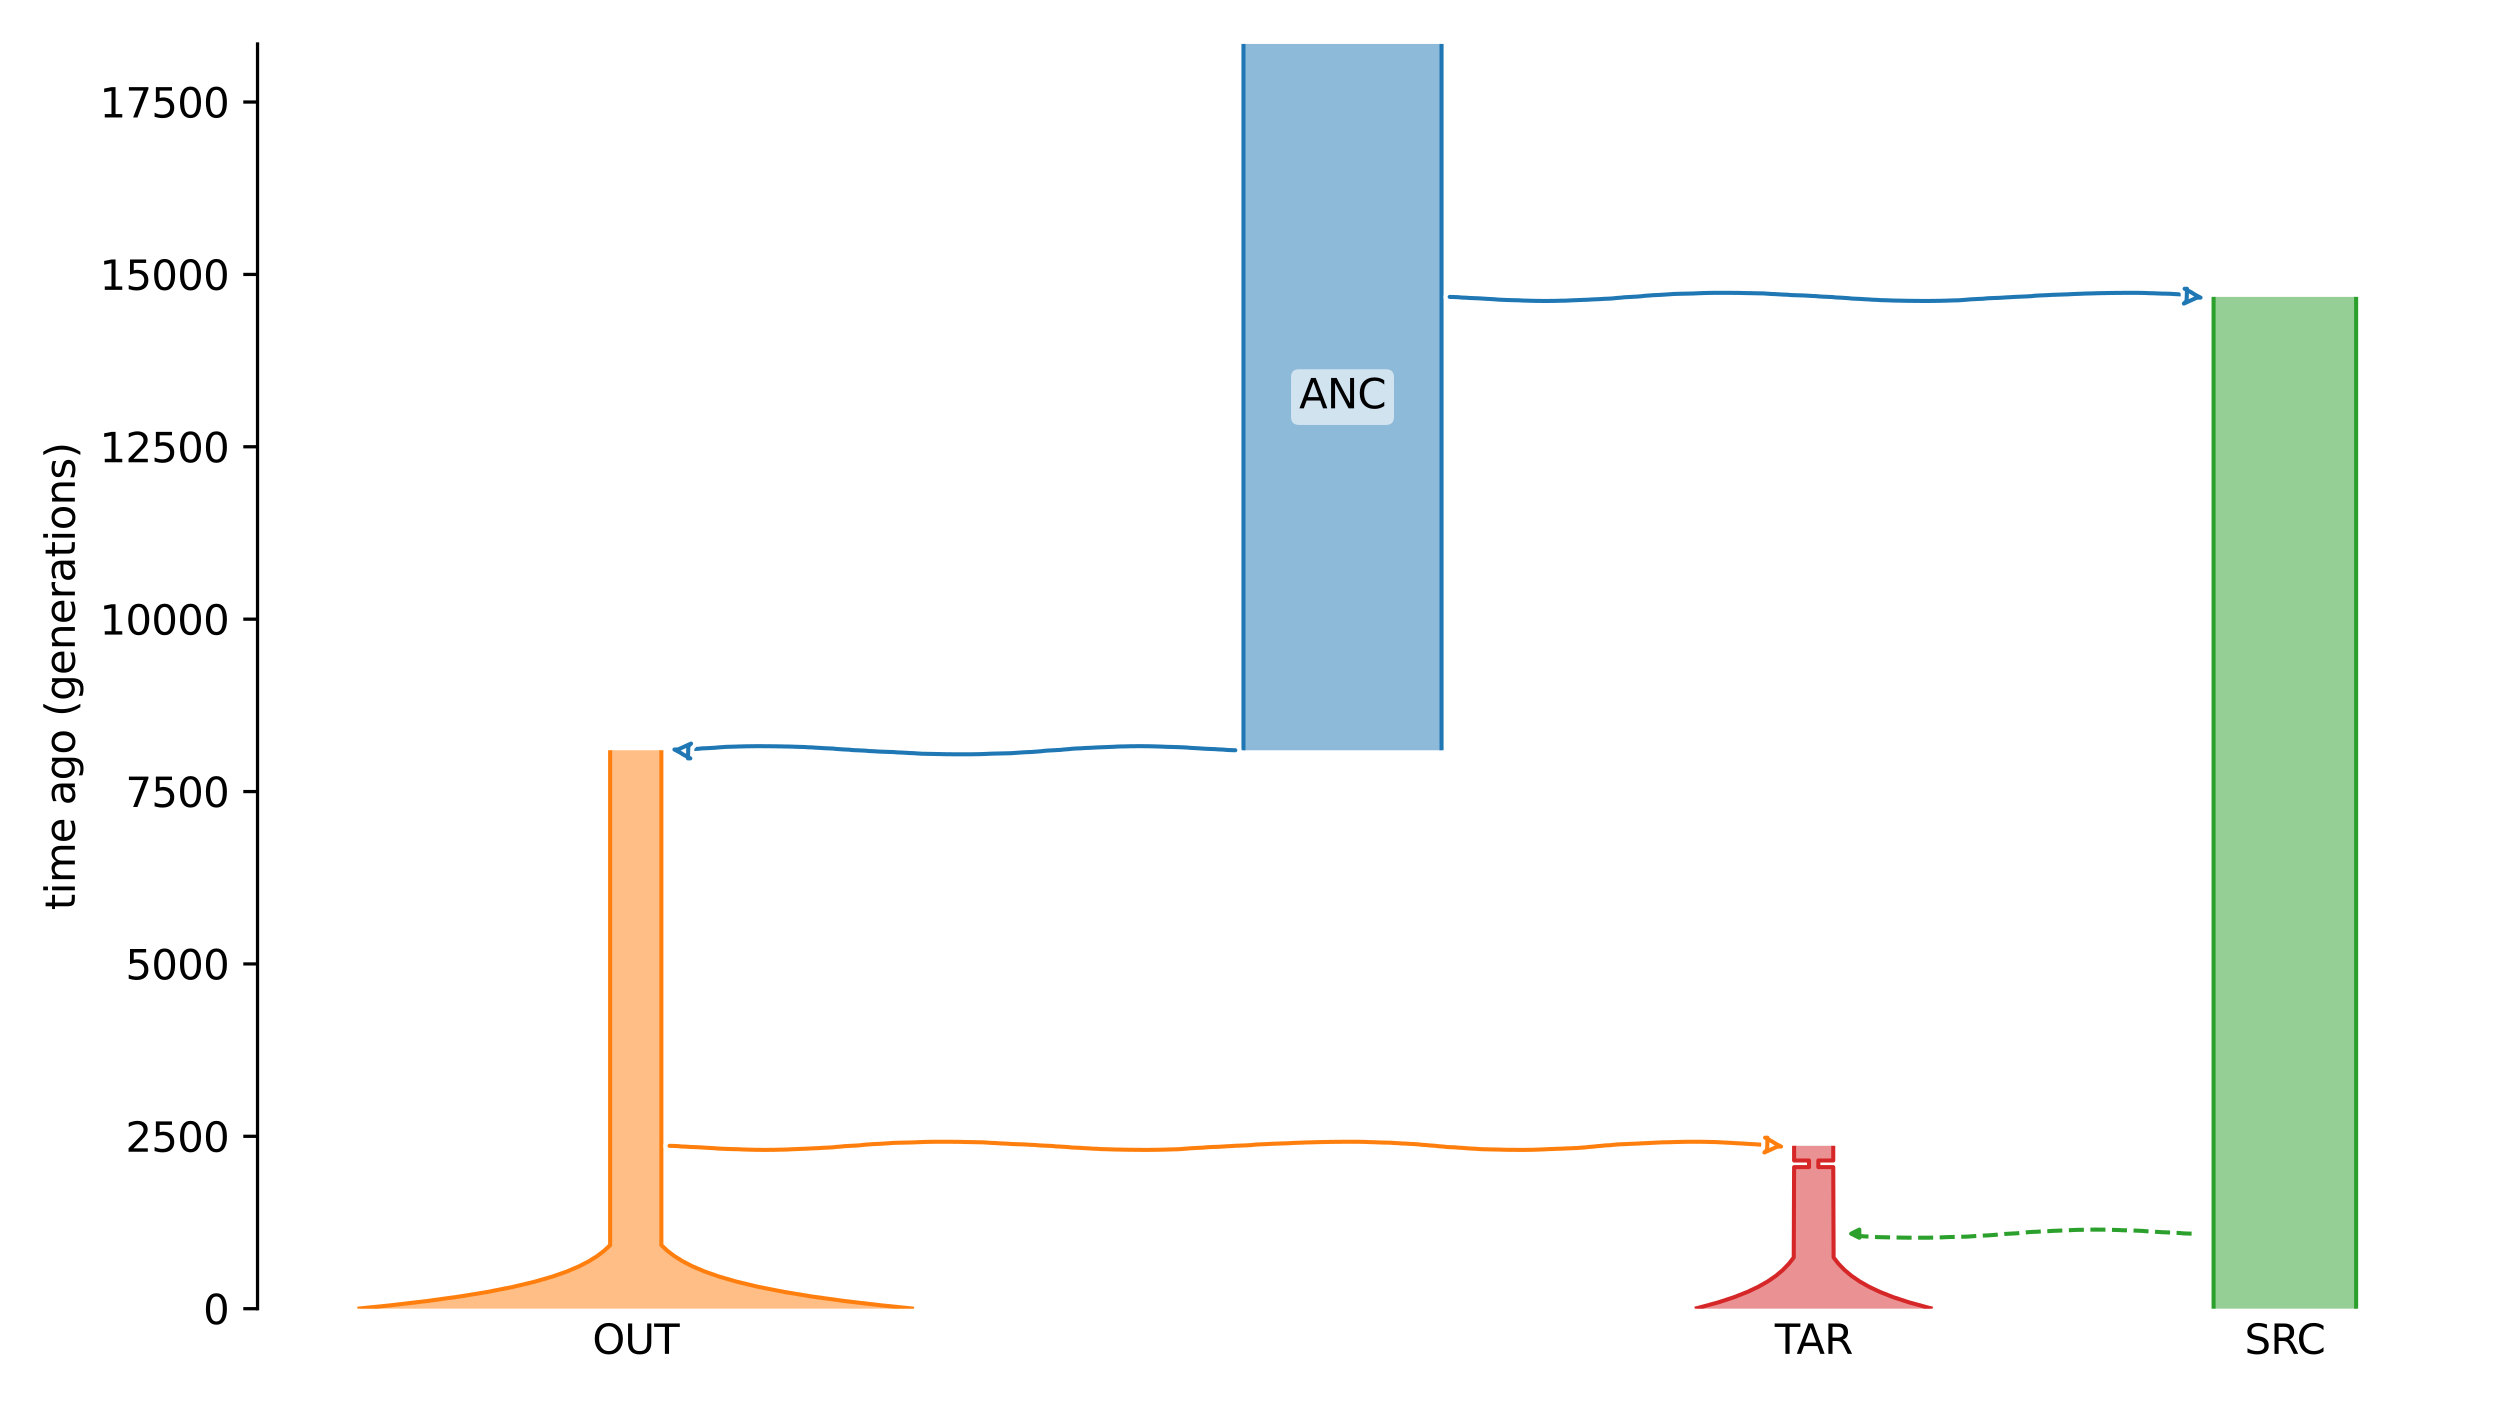 <?xml version="1.0" encoding="utf-8" standalone="no"?>
<!DOCTYPE svg PUBLIC "-//W3C//DTD SVG 1.1//EN"
  "http://www.w3.org/Graphics/SVG/1.1/DTD/svg11.dtd">
<svg xmlns:xlink="http://www.w3.org/1999/xlink" width="614.4pt" height="345.6pt" viewBox="0 0 614.4 345.6" xmlns="http://www.w3.org/2000/svg" version="1.1">
 <defs>
  <style type="text/css">*{stroke-linejoin: round; stroke-linecap: butt}</style>
 </defs>
 <g id="figure_1">
  <g id="patch_1">
   <path d="M 0 345.6 
L 614.4 345.6 
L 614.4 0 
L 0 0 
z
" style="fill: #ffffff"/>
  </g>
  <g id="axes_1">
   <g id="patch_2">
    <path d="M 63.291 321.622 
L 603.6 321.622 
L 603.6 10.8 
L 63.291 10.8 
z
" style="fill: #ffffff"/>
   </g>
   <path d="M 538.606 303.185 
L 537.606 303.154 
L 536.606 303.117 
L 535.606 303.019 
L 534.606 302.987 
L 533.606 302.913 
L 532.606 302.874 
L 531.606 302.839 
L 530.606 302.781 
L 529.606 302.711 
L 528.606 302.659 
L 527.606 302.6 
L 526.606 302.512 
L 525.606 302.465 
L 524.606 302.423 
L 523.606 302.393 
L 522.606 302.366 
L 521.606 302.345 
L 520.606 302.291 
L 519.606 302.263 
L 518.606 302.233 
L 517.606 302.208 
L 516.606 302.197 
L 515.606 302.187 
L 514.606 302.187 
L 513.606 302.196 
L 512.606 302.208 
L 511.606 302.239 
L 510.606 302.25 
L 509.606 302.28 
L 508.606 302.34 
L 507.606 302.377 
L 506.606 302.416 
L 505.606 302.459 
L 504.606 302.492 
L 503.606 302.559 
L 502.606 302.598 
L 501.606 302.641 
L 500.606 302.711 
L 499.606 302.748 
L 498.606 302.806 
L 497.606 302.917 
L 496.606 302.988 
L 495.606 303.101 
L 494.606 303.146 
L 493.606 303.208 
L 492.606 303.256 
L 491.606 303.337 
L 490.606 303.456 
L 489.606 303.526 
L 488.606 303.609 
L 487.606 303.642 
L 486.606 303.693 
L 485.606 303.762 
L 484.606 303.828 
L 483.606 303.905 
L 482.606 303.932 
L 481.606 303.959 
L 480.606 303.981 
L 479.606 304.001 
L 478.606 304.027 
L 477.606 304.077 
L 476.606 304.112 
L 475.606 304.148 
L 474.606 304.163 
L 473.606 304.179 
L 472.606 304.183 
L 471.606 304.185 
L 470.606 304.185 
L 469.606 304.183 
L 468.606 304.169 
L 467.606 304.161 
L 466.606 304.139 
L 465.606 304.116 
L 464.606 304.099 
L 463.606 304.081 
L 462.606 304.06 
L 461.606 304.044 
L 460.606 303.981 
L 459.606 303.906 
L 458.606 303.873 
L 457.606 303.805 
L 455.944 303.751 
" clip-path="url(#p722482dcc9)" style="fill: none; stroke-dasharray: 3.7,1.6; stroke-dashoffset: 0; stroke: #2ca02c"/>
   <g id="patch_3">
    <path d="M 305.595 10.8 
L 305.595 184.381 
M 354.273 10.8 
L 354.273 184.381 
" clip-path="url(#p722482dcc9)" style="fill: none; stroke: #ffffff; stroke-width: 3; stroke-linejoin: miter"/>
    <path d="M 305.595 10.8 
L 305.595 184.381 
M 354.273 10.8 
L 354.273 184.381 
" clip-path="url(#p722482dcc9)" style="fill: none; stroke: #1f77b4; stroke-linejoin: miter"/>
    <g id="PolyCollection_1">
     <path d="M 354.273 10.8 
L 305.595 10.8 
L 305.595 184.381 
L 354.273 184.381 
L 354.273 184.381 
L 354.273 10.8 
z
" clip-path="url(#p722482dcc9)" style="fill: #1f77b4; fill-opacity: 0.5"/>
    </g>
    <g id="patch_4">
     <path d="M 149.944 184.381 
L 149.944 306.015 
L 149.944 306.015 
L 148.419 307.434 
L 146.756 308.695 
L 144.74 309.956 
L 142.295 311.217 
L 139.331 312.479 
L 135.737 313.74 
L 131.378 315.001 
L 126.093 316.262 
L 119.685 317.523 
L 112.97 318.627 
L 105.021 319.73 
L 95.612 320.834 
L 87.85 321.622 
M 162.538 184.381 
L 162.538 306.015 
L 162.538 306.015 
L 164.063 307.434 
L 165.725 308.695 
L 167.742 309.956 
L 170.186 311.217 
L 173.15 312.479 
L 176.745 313.74 
L 181.103 315.001 
L 186.388 316.262 
L 192.797 317.523 
L 199.512 318.627 
L 207.461 319.73 
L 216.87 320.834 
L 224.631 321.622 
L 224.631 321.622 
" clip-path="url(#p722482dcc9)" style="fill: none; stroke: #ffffff; stroke-width: 3; stroke-linejoin: miter"/>
     <path d="M 149.944 184.381 
L 149.944 306.015 
L 149.944 306.015 
L 148.419 307.434 
L 146.756 308.695 
L 144.74 309.956 
L 142.295 311.217 
L 139.331 312.479 
L 135.737 313.74 
L 131.378 315.001 
L 126.093 316.262 
L 119.685 317.523 
L 112.97 318.627 
L 105.021 319.73 
L 95.612 320.834 
L 87.85 321.622 
M 162.538 184.381 
L 162.538 306.015 
L 162.538 306.015 
L 164.063 307.434 
L 165.725 308.695 
L 167.742 309.956 
L 170.186 311.217 
L 173.15 312.479 
L 176.745 313.74 
L 181.103 315.001 
L 186.388 316.262 
L 192.797 317.523 
L 199.512 318.627 
L 207.461 319.73 
L 216.87 320.834 
L 224.631 321.622 
L 224.631 321.622 
" clip-path="url(#p722482dcc9)" style="fill: none; stroke: #ff7f0e; stroke-linejoin: miter"/>
     <g id="PolyCollection_2">
      <path d="M 162.538 184.381 
L 149.944 184.381 
L 149.944 306.015 
L 149.944 306.015 
L 149.79 306.173 
L 149.633 306.33 
L 149.472 306.488 
L 149.307 306.646 
L 149.137 306.803 
L 148.964 306.961 
L 148.787 307.119 
L 148.605 307.276 
L 148.419 307.434 
L 148.228 307.592 
L 148.033 307.749 
L 147.833 307.907 
L 147.628 308.064 
L 147.418 308.222 
L 147.202 308.38 
L 146.982 308.537 
L 146.756 308.695 
L 146.525 308.853 
L 146.288 309.01 
L 146.045 309.168 
L 145.797 309.326 
L 145.542 309.483 
L 145.281 309.641 
L 145.014 309.799 
L 144.74 309.956 
L 144.46 310.114 
L 144.172 310.272 
L 143.878 310.429 
L 143.577 310.587 
L 143.268 310.744 
L 142.951 310.902 
L 142.627 311.06 
L 142.295 311.217 
L 141.955 311.375 
L 141.607 311.533 
L 141.25 311.69 
L 140.885 311.848 
L 140.51 312.006 
L 140.127 312.163 
L 139.734 312.321 
L 139.331 312.479 
L 138.919 312.636 
L 138.496 312.794 
L 138.064 312.951 
L 137.62 313.109 
L 137.166 313.267 
L 136.701 313.424 
L 136.225 313.582 
L 135.737 313.74 
L 135.237 313.897 
L 134.725 314.055 
L 134.2 314.213 
L 133.662 314.37 
L 133.112 314.528 
L 132.548 314.686 
L 131.97 314.843 
L 131.378 315.001 
L 130.772 315.158 
L 130.151 315.316 
L 129.515 315.474 
L 128.863 315.631 
L 128.195 315.789 
L 127.512 315.947 
L 126.811 316.104 
L 126.093 316.262 
L 125.358 316.42 
L 124.605 316.577 
L 123.834 316.735 
L 123.044 316.893 
L 122.234 317.05 
L 121.405 317.208 
L 120.555 317.365 
L 119.685 317.523 
L 118.794 317.681 
L 117.881 317.838 
L 116.945 317.996 
L 115.987 318.154 
L 115.005 318.311 
L 114 318.469 
L 112.97 318.627 
L 111.915 318.784 
L 110.834 318.942 
L 109.727 319.1 
L 108.592 319.257 
L 107.43 319.415 
L 106.24 319.573 
L 105.021 319.73 
L 103.772 319.888 
L 102.492 320.045 
L 101.182 320.203 
L 99.839 320.361 
L 98.464 320.518 
L 97.055 320.676 
L 95.612 320.834 
L 94.133 320.991 
L 92.619 321.149 
L 91.067 321.307 
L 89.478 321.464 
L 87.85 321.622 
L 224.631 321.622 
L 224.631 321.622 
L 223.003 321.464 
L 221.414 321.307 
L 219.863 321.149 
L 218.348 320.991 
L 216.87 320.834 
L 215.427 320.676 
L 214.018 320.518 
L 212.642 320.361 
L 211.3 320.203 
L 209.989 320.045 
L 208.71 319.888 
L 207.461 319.73 
L 206.241 319.573 
L 205.051 319.415 
L 203.889 319.257 
L 202.755 319.1 
L 201.648 318.942 
L 200.567 318.784 
L 199.512 318.627 
L 198.482 318.469 
L 197.476 318.311 
L 196.495 318.154 
L 195.536 317.996 
L 194.601 317.838 
L 193.688 317.681 
L 192.797 317.523 
L 191.926 317.365 
L 191.077 317.208 
L 190.248 317.05 
L 189.438 316.893 
L 188.648 316.735 
L 187.876 316.577 
L 187.123 316.42 
L 186.388 316.262 
L 185.671 316.104 
L 184.97 315.947 
L 184.286 315.789 
L 183.619 315.631 
L 182.967 315.474 
L 182.331 315.316 
L 181.71 315.158 
L 181.103 315.001 
L 180.511 314.843 
L 179.934 314.686 
L 179.37 314.528 
L 178.819 314.37 
L 178.282 314.213 
L 177.757 314.055 
L 177.245 313.897 
L 176.745 313.74 
L 176.257 313.582 
L 175.78 313.424 
L 175.315 313.267 
L 174.861 313.109 
L 174.418 312.951 
L 173.985 312.794 
L 173.563 312.636 
L 173.15 312.479 
L 172.748 312.321 
L 172.355 312.163 
L 171.971 312.006 
L 171.597 311.848 
L 171.231 311.69 
L 170.875 311.533 
L 170.526 311.375 
L 170.186 311.217 
L 169.854 311.06 
L 169.53 310.902 
L 169.214 310.744 
L 168.905 310.587 
L 168.604 310.429 
L 168.309 310.272 
L 168.022 310.114 
L 167.742 309.956 
L 167.468 309.799 
L 167.2 309.641 
L 166.94 309.483 
L 166.685 309.326 
L 166.436 309.168 
L 166.194 309.01 
L 165.957 308.853 
L 165.725 308.695 
L 165.5 308.537 
L 165.279 308.38 
L 165.064 308.222 
L 164.854 308.064 
L 164.649 307.907 
L 164.449 307.749 
L 164.253 307.592 
L 164.063 307.434 
L 163.877 307.276 
L 163.695 307.119 
L 163.517 306.961 
L 163.344 306.803 
L 163.175 306.646 
L 163.01 306.488 
L 162.849 306.33 
L 162.692 306.173 
L 162.538 306.015 
L 162.538 306.015 
L 162.538 184.381 
z
" clip-path="url(#p722482dcc9)" style="fill: #ff7f0e; fill-opacity: 0.5"/>
     </g>
     <g id="patch_5">
      <path d="M 544.009 72.964 
L 544.009 321.622 
M 579.04 72.964 
L 579.04 321.622 
" clip-path="url(#p722482dcc9)" style="fill: none; stroke: #ffffff; stroke-width: 3; stroke-linejoin: miter"/>
      <path d="M 544.009 72.964 
L 544.009 321.622 
M 579.04 72.964 
L 579.04 321.622 
" clip-path="url(#p722482dcc9)" style="fill: none; stroke: #2ca02c; stroke-linejoin: miter"/>
      <g id="PolyCollection_3">
       <path d="M 579.04 72.964 
L 544.009 72.964 
L 544.009 321.622 
L 579.04 321.622 
L 579.04 321.622 
L 579.04 72.964 
z
" clip-path="url(#p722482dcc9)" style="fill: #2ca02c; fill-opacity: 0.5"/>
      </g>
      <g id="patch_6">
       <path d="M 440.918 281.597 
L 440.918 285.206 
L 444.582 285.206 
L 444.582 286.833 
L 440.918 286.833 
L 440.829 309.041 
L 439.632 310.582 
L 438.142 312.122 
L 436.458 313.534 
L 434.401 314.946 
L 432.137 316.23 
L 429.421 317.514 
L 426.161 318.798 
L 422.251 320.081 
L 417.559 321.365 
L 416.514 321.622 
M 450.541 281.597 
L 450.541 285.206 
L 446.877 285.206 
L 446.877 286.833 
L 450.541 286.833 
L 450.63 309.041 
L 451.827 310.582 
L 453.317 312.122 
L 455.001 313.534 
L 457.058 314.946 
L 459.322 316.23 
L 462.038 317.514 
L 465.298 318.798 
L 469.208 320.081 
L 473.9 321.365 
L 474.945 321.622 
L 474.945 321.622 
" clip-path="url(#p722482dcc9)" style="fill: none; stroke: #ffffff; stroke-width: 3; stroke-linejoin: miter"/>
       <path d="M 440.918 281.597 
L 440.918 285.206 
L 444.582 285.206 
L 444.582 286.833 
L 440.918 286.833 
L 440.829 309.041 
L 439.632 310.582 
L 438.142 312.122 
L 436.458 313.534 
L 434.401 314.946 
L 432.137 316.23 
L 429.421 317.514 
L 426.161 318.798 
L 422.251 320.081 
L 417.559 321.365 
L 416.514 321.622 
M 450.541 281.597 
L 450.541 285.206 
L 446.877 285.206 
L 446.877 286.833 
L 450.541 286.833 
L 450.63 309.041 
L 451.827 310.582 
L 453.317 312.122 
L 455.001 313.534 
L 457.058 314.946 
L 459.322 316.23 
L 462.038 317.514 
L 465.298 318.798 
L 469.208 320.081 
L 473.9 321.365 
L 474.945 321.622 
L 474.945 321.622 
" clip-path="url(#p722482dcc9)" style="fill: none; stroke: #d62728; stroke-linejoin: miter"/>
       <g id="PolyCollection_4">
        <path d="M 450.541 281.597 
L 440.918 281.597 
L 440.918 285.206 
L 444.582 285.206 
L 444.582 286.833 
L 440.918 286.833 
L 440.918 308.913 
L 440.918 308.913 
L 440.829 309.041 
L 440.739 309.17 
L 440.647 309.298 
L 440.554 309.426 
L 440.459 309.555 
L 440.362 309.683 
L 440.263 309.811 
L 440.163 309.94 
L 440.06 310.068 
L 439.956 310.197 
L 439.85 310.325 
L 439.742 310.453 
L 439.632 310.582 
L 439.52 310.71 
L 439.405 310.838 
L 439.289 310.967 
L 439.171 311.095 
L 439.05 311.224 
L 438.927 311.352 
L 438.802 311.48 
L 438.675 311.609 
L 438.545 311.737 
L 438.413 311.865 
L 438.279 311.994 
L 438.142 312.122 
L 438.002 312.251 
L 437.86 312.379 
L 437.715 312.507 
L 437.568 312.636 
L 437.418 312.764 
L 437.265 312.892 
L 437.11 313.021 
L 436.951 313.149 
L 436.79 313.278 
L 436.625 313.406 
L 436.458 313.534 
L 436.287 313.663 
L 436.114 313.791 
L 435.937 313.919 
L 435.757 314.048 
L 435.574 314.176 
L 435.387 314.305 
L 435.197 314.433 
L 435.003 314.561 
L 434.806 314.69 
L 434.605 314.818 
L 434.401 314.946 
L 434.192 315.075 
L 433.98 315.203 
L 433.764 315.332 
L 433.544 315.46 
L 433.32 315.588 
L 433.092 315.717 
L 432.86 315.845 
L 432.623 315.973 
L 432.382 316.102 
L 432.137 316.23 
L 431.887 316.359 
L 431.632 316.487 
L 431.373 316.615 
L 431.109 316.744 
L 430.84 316.872 
L 430.567 317 
L 430.288 317.129 
L 430.004 317.257 
L 429.715 317.386 
L 429.421 317.514 
L 429.121 317.642 
L 428.815 317.771 
L 428.504 317.899 
L 428.188 318.027 
L 427.865 318.156 
L 427.537 318.284 
L 427.202 318.413 
L 426.862 318.541 
L 426.515 318.669 
L 426.161 318.798 
L 425.802 318.926 
L 425.435 319.054 
L 425.062 319.183 
L 424.682 319.311 
L 424.295 319.44 
L 423.901 319.568 
L 423.5 319.696 
L 423.091 319.825 
L 422.675 319.953 
L 422.251 320.081 
L 421.819 320.21 
L 421.38 320.338 
L 420.932 320.467 
L 420.476 320.595 
L 420.012 320.723 
L 419.539 320.852 
L 419.058 320.98 
L 418.567 321.108 
L 418.068 321.237 
L 417.559 321.365 
L 417.041 321.493 
L 416.514 321.622 
L 474.945 321.622 
L 474.945 321.622 
L 474.418 321.493 
L 473.9 321.365 
L 473.391 321.237 
L 472.892 321.108 
L 472.401 320.98 
L 471.92 320.852 
L 471.447 320.723 
L 470.983 320.595 
L 470.527 320.467 
L 470.079 320.338 
L 469.64 320.21 
L 469.208 320.081 
L 468.784 319.953 
L 468.368 319.825 
L 467.959 319.696 
L 467.558 319.568 
L 467.164 319.44 
L 466.777 319.311 
L 466.397 319.183 
L 466.024 319.054 
L 465.657 318.926 
L 465.298 318.798 
L 464.944 318.669 
L 464.597 318.541 
L 464.257 318.413 
L 463.922 318.284 
L 463.594 318.156 
L 463.271 318.027 
L 462.955 317.899 
L 462.644 317.771 
L 462.338 317.642 
L 462.038 317.514 
L 461.744 317.386 
L 461.455 317.257 
L 461.171 317.129 
L 460.892 317 
L 460.619 316.872 
L 460.35 316.744 
L 460.086 316.615 
L 459.827 316.487 
L 459.572 316.359 
L 459.322 316.23 
L 459.077 316.102 
L 458.836 315.973 
L 458.599 315.845 
L 458.367 315.717 
L 458.139 315.588 
L 457.915 315.46 
L 457.695 315.332 
L 457.479 315.203 
L 457.267 315.075 
L 457.058 314.946 
L 456.854 314.818 
L 456.653 314.69 
L 456.456 314.561 
L 456.262 314.433 
L 456.072 314.305 
L 455.885 314.176 
L 455.702 314.048 
L 455.522 313.919 
L 455.345 313.791 
L 455.171 313.663 
L 455.001 313.534 
L 454.834 313.406 
L 454.669 313.278 
L 454.508 313.149 
L 454.349 313.021 
L 454.194 312.892 
L 454.041 312.764 
L 453.891 312.636 
L 453.744 312.507 
L 453.599 312.379 
L 453.457 312.251 
L 453.317 312.122 
L 453.18 311.994 
L 453.046 311.865 
L 452.914 311.737 
L 452.784 311.609 
L 452.657 311.48 
L 452.532 311.352 
L 452.409 311.224 
L 452.288 311.095 
L 452.17 310.967 
L 452.054 310.838 
L 451.939 310.71 
L 451.827 310.582 
L 451.717 310.453 
L 451.609 310.325 
L 451.503 310.197 
L 451.399 310.068 
L 451.296 309.94 
L 451.196 309.811 
L 451.097 309.683 
L 451 309.555 
L 450.905 309.426 
L 450.812 309.298 
L 450.72 309.17 
L 450.63 309.041 
L 450.541 308.913 
L 450.541 308.913 
L 450.541 286.833 
L 446.877 286.833 
L 446.877 285.206 
L 450.541 285.206 
L 450.541 281.597 
z
" clip-path="url(#p722482dcc9)" style="fill: #d62728; fill-opacity: 0.5"/>
       </g>
       <g id="matplotlib.axis_1">
        <g id="xtick_1">
         <g id="line2d_1"/>
         <g id="text_1">
          <!-- OUT -->
          <g transform="translate(145.592 332.72) scale(0.1 -0.1)">
           <defs>
            <path id="DejaVuSans-4f" d="M 2522 4238 
Q 1834 4238 1429 3725 
Q 1025 3213 1025 2328 
Q 1025 1447 1429 934 
Q 1834 422 2522 422 
Q 3209 422 3611 934 
Q 4013 1447 4013 2328 
Q 4013 3213 3611 3725 
Q 3209 4238 2522 4238 
z
M 2522 4750 
Q 3503 4750 4090 4092 
Q 4678 3434 4678 2328 
Q 4678 1225 4090 567 
Q 3503 -91 2522 -91 
Q 1538 -91 948 565 
Q 359 1222 359 2328 
Q 359 3434 948 4092 
Q 1538 4750 2522 4750 
z
" transform="scale(0.016)"/>
            <path id="DejaVuSans-55" d="M 556 4666 
L 1191 4666 
L 1191 1831 
Q 1191 1081 1462 751 
Q 1734 422 2344 422 
Q 2950 422 3222 751 
Q 3494 1081 3494 1831 
L 3494 4666 
L 4128 4666 
L 4128 1753 
Q 4128 841 3676 375 
Q 3225 -91 2344 -91 
Q 1459 -91 1007 375 
Q 556 841 556 1753 
L 556 4666 
z
" transform="scale(0.016)"/>
            <path id="DejaVuSans-54" d="M -19 4666 
L 3928 4666 
L 3928 4134 
L 2272 4134 
L 2272 0 
L 1638 0 
L 1638 4134 
L -19 4134 
L -19 4666 
z
" transform="scale(0.016)"/>
           </defs>
           <use xlink:href="#DejaVuSans-4f"/>
           <use xlink:href="#DejaVuSans-55" x="78.711"/>
           <use xlink:href="#DejaVuSans-54" x="151.904"/>
          </g>
         </g>
        </g>
        <g id="xtick_2">
         <g id="line2d_2"/>
         <g id="text_2">
          <!-- SRC -->
          <g transform="translate(551.635 332.72) scale(0.1 -0.1)">
           <defs>
            <path id="DejaVuSans-53" d="M 3425 4513 
L 3425 3897 
Q 3066 4069 2747 4153 
Q 2428 4238 2131 4238 
Q 1616 4238 1336 4038 
Q 1056 3838 1056 3469 
Q 1056 3159 1242 3001 
Q 1428 2844 1947 2747 
L 2328 2669 
Q 3034 2534 3370 2195 
Q 3706 1856 3706 1288 
Q 3706 609 3251 259 
Q 2797 -91 1919 -91 
Q 1588 -91 1214 -16 
Q 841 59 441 206 
L 441 856 
Q 825 641 1194 531 
Q 1563 422 1919 422 
Q 2459 422 2753 634 
Q 3047 847 3047 1241 
Q 3047 1584 2836 1778 
Q 2625 1972 2144 2069 
L 1759 2144 
Q 1053 2284 737 2584 
Q 422 2884 422 3419 
Q 422 4038 858 4394 
Q 1294 4750 2059 4750 
Q 2388 4750 2728 4690 
Q 3069 4631 3425 4513 
z
" transform="scale(0.016)"/>
            <path id="DejaVuSans-52" d="M 2841 2188 
Q 3044 2119 3236 1894 
Q 3428 1669 3622 1275 
L 4263 0 
L 3584 0 
L 2988 1197 
Q 2756 1666 2539 1819 
Q 2322 1972 1947 1972 
L 1259 1972 
L 1259 0 
L 628 0 
L 628 4666 
L 2053 4666 
Q 2853 4666 3247 4331 
Q 3641 3997 3641 3322 
Q 3641 2881 3436 2590 
Q 3231 2300 2841 2188 
z
M 1259 4147 
L 1259 2491 
L 2053 2491 
Q 2509 2491 2742 2702 
Q 2975 2913 2975 3322 
Q 2975 3731 2742 3939 
Q 2509 4147 2053 4147 
L 1259 4147 
z
" transform="scale(0.016)"/>
            <path id="DejaVuSans-43" d="M 4122 4306 
L 4122 3641 
Q 3803 3938 3442 4084 
Q 3081 4231 2675 4231 
Q 1875 4231 1450 3742 
Q 1025 3253 1025 2328 
Q 1025 1406 1450 917 
Q 1875 428 2675 428 
Q 3081 428 3442 575 
Q 3803 722 4122 1019 
L 4122 359 
Q 3791 134 3420 21 
Q 3050 -91 2638 -91 
Q 1578 -91 968 557 
Q 359 1206 359 2328 
Q 359 3453 968 4101 
Q 1578 4750 2638 4750 
Q 3056 4750 3426 4639 
Q 3797 4528 4122 4306 
z
" transform="scale(0.016)"/>
           </defs>
           <use xlink:href="#DejaVuSans-53"/>
           <use xlink:href="#DejaVuSans-52" x="63.477"/>
           <use xlink:href="#DejaVuSans-43" x="127.959"/>
          </g>
         </g>
        </g>
        <g id="xtick_3">
         <g id="line2d_3"/>
         <g id="text_3">
          <!-- TAR -->
          <g transform="translate(436.169 332.72) scale(0.1 -0.1)">
           <defs>
            <path id="DejaVuSans-41" d="M 2188 4044 
L 1331 1722 
L 3047 1722 
L 2188 4044 
z
M 1831 4666 
L 2547 4666 
L 4325 0 
L 3669 0 
L 3244 1197 
L 1141 1197 
L 716 0 
L 50 0 
L 1831 4666 
z
" transform="scale(0.016)"/>
           </defs>
           <use xlink:href="#DejaVuSans-54"/>
           <use xlink:href="#DejaVuSans-41" x="53.334"/>
           <use xlink:href="#DejaVuSans-52" x="121.742"/>
          </g>
         </g>
        </g>
       </g>
       <g id="matplotlib.axis_2">
        <g id="ytick_1">
         <g id="line2d_4">
          <defs>
           <path id="m137c448c51" d="M 0 0 
L -3.5 0 
" style="stroke: #000000; stroke-width: 0.8"/>
          </defs>
          <g>
           <use xlink:href="#m137c448c51" x="63.291" y="321.622" style="stroke: #000000; stroke-width: 0.8"/>
          </g>
         </g>
         <g id="text_4">
          <!-- 0 -->
          <g transform="translate(49.928 325.421) scale(0.1 -0.1)">
           <defs>
            <path id="DejaVuSans-30" d="M 2034 4250 
Q 1547 4250 1301 3770 
Q 1056 3291 1056 2328 
Q 1056 1369 1301 889 
Q 1547 409 2034 409 
Q 2525 409 2770 889 
Q 3016 1369 3016 2328 
Q 3016 3291 2770 3770 
Q 2525 4250 2034 4250 
z
M 2034 4750 
Q 2819 4750 3233 4129 
Q 3647 3509 3647 2328 
Q 3647 1150 3233 529 
Q 2819 -91 2034 -91 
Q 1250 -91 836 529 
Q 422 1150 422 2328 
Q 422 3509 836 4129 
Q 1250 4750 2034 4750 
z
" transform="scale(0.016)"/>
           </defs>
           <use xlink:href="#DejaVuSans-30"/>
          </g>
         </g>
        </g>
        <g id="ytick_2">
         <g id="line2d_5">
          <g>
           <use xlink:href="#m137c448c51" x="63.291" y="279.258" style="stroke: #000000; stroke-width: 0.8"/>
          </g>
         </g>
         <g id="text_5">
          <!-- 2500 -->
          <g transform="translate(30.841 283.057) scale(0.1 -0.1)">
           <defs>
            <path id="DejaVuSans-32" d="M 1228 531 
L 3431 531 
L 3431 0 
L 469 0 
L 469 531 
Q 828 903 1448 1529 
Q 2069 2156 2228 2338 
Q 2531 2678 2651 2914 
Q 2772 3150 2772 3378 
Q 2772 3750 2511 3984 
Q 2250 4219 1831 4219 
Q 1534 4219 1204 4116 
Q 875 4013 500 3803 
L 500 4441 
Q 881 4594 1212 4672 
Q 1544 4750 1819 4750 
Q 2544 4750 2975 4387 
Q 3406 4025 3406 3419 
Q 3406 3131 3298 2873 
Q 3191 2616 2906 2266 
Q 2828 2175 2409 1742 
Q 1991 1309 1228 531 
z
" transform="scale(0.016)"/>
            <path id="DejaVuSans-35" d="M 691 4666 
L 3169 4666 
L 3169 4134 
L 1269 4134 
L 1269 2991 
Q 1406 3038 1543 3061 
Q 1681 3084 1819 3084 
Q 2600 3084 3056 2656 
Q 3513 2228 3513 1497 
Q 3513 744 3044 326 
Q 2575 -91 1722 -91 
Q 1428 -91 1123 -41 
Q 819 9 494 109 
L 494 744 
Q 775 591 1075 516 
Q 1375 441 1709 441 
Q 2250 441 2565 725 
Q 2881 1009 2881 1497 
Q 2881 1984 2565 2268 
Q 2250 2553 1709 2553 
Q 1456 2553 1204 2497 
Q 953 2441 691 2322 
L 691 4666 
z
" transform="scale(0.016)"/>
           </defs>
           <use xlink:href="#DejaVuSans-32"/>
           <use xlink:href="#DejaVuSans-35" x="63.623"/>
           <use xlink:href="#DejaVuSans-30" x="127.246"/>
           <use xlink:href="#DejaVuSans-30" x="190.869"/>
          </g>
         </g>
        </g>
        <g id="ytick_3">
         <g id="line2d_6">
          <g>
           <use xlink:href="#m137c448c51" x="63.291" y="236.895" style="stroke: #000000; stroke-width: 0.8"/>
          </g>
         </g>
         <g id="text_6">
          <!-- 5000 -->
          <g transform="translate(30.841 240.694) scale(0.1 -0.1)">
           <use xlink:href="#DejaVuSans-35"/>
           <use xlink:href="#DejaVuSans-30" x="63.623"/>
           <use xlink:href="#DejaVuSans-30" x="127.246"/>
           <use xlink:href="#DejaVuSans-30" x="190.869"/>
          </g>
         </g>
        </g>
        <g id="ytick_4">
         <g id="line2d_7">
          <g>
           <use xlink:href="#m137c448c51" x="63.291" y="194.531" style="stroke: #000000; stroke-width: 0.8"/>
          </g>
         </g>
         <g id="text_7">
          <!-- 7500 -->
          <g transform="translate(30.841 198.33) scale(0.1 -0.1)">
           <defs>
            <path id="DejaVuSans-37" d="M 525 4666 
L 3525 4666 
L 3525 4397 
L 1831 0 
L 1172 0 
L 2766 4134 
L 525 4134 
L 525 4666 
z
" transform="scale(0.016)"/>
           </defs>
           <use xlink:href="#DejaVuSans-37"/>
           <use xlink:href="#DejaVuSans-35" x="63.623"/>
           <use xlink:href="#DejaVuSans-30" x="127.246"/>
           <use xlink:href="#DejaVuSans-30" x="190.869"/>
          </g>
         </g>
        </g>
        <g id="ytick_5">
         <g id="line2d_8">
          <g>
           <use xlink:href="#m137c448c51" x="63.291" y="152.167" style="stroke: #000000; stroke-width: 0.8"/>
          </g>
         </g>
         <g id="text_8">
          <!-- 10000 -->
          <g transform="translate(24.478 155.967) scale(0.1 -0.1)">
           <defs>
            <path id="DejaVuSans-31" d="M 794 531 
L 1825 531 
L 1825 4091 
L 703 3866 
L 703 4441 
L 1819 4666 
L 2450 4666 
L 2450 531 
L 3481 531 
L 3481 0 
L 794 0 
L 794 531 
z
" transform="scale(0.016)"/>
           </defs>
           <use xlink:href="#DejaVuSans-31"/>
           <use xlink:href="#DejaVuSans-30" x="63.623"/>
           <use xlink:href="#DejaVuSans-30" x="127.246"/>
           <use xlink:href="#DejaVuSans-30" x="190.869"/>
           <use xlink:href="#DejaVuSans-30" x="254.492"/>
          </g>
         </g>
        </g>
        <g id="ytick_6">
         <g id="line2d_9">
          <g>
           <use xlink:href="#m137c448c51" x="63.291" y="109.804" style="stroke: #000000; stroke-width: 0.8"/>
          </g>
         </g>
         <g id="text_9">
          <!-- 12500 -->
          <g transform="translate(24.478 113.603) scale(0.1 -0.1)">
           <use xlink:href="#DejaVuSans-31"/>
           <use xlink:href="#DejaVuSans-32" x="63.623"/>
           <use xlink:href="#DejaVuSans-35" x="127.246"/>
           <use xlink:href="#DejaVuSans-30" x="190.869"/>
           <use xlink:href="#DejaVuSans-30" x="254.492"/>
          </g>
         </g>
        </g>
        <g id="ytick_7">
         <g id="line2d_10">
          <g>
           <use xlink:href="#m137c448c51" x="63.291" y="67.44" style="stroke: #000000; stroke-width: 0.8"/>
          </g>
         </g>
         <g id="text_10">
          <!-- 15000 -->
          <g transform="translate(24.478 71.239) scale(0.1 -0.1)">
           <use xlink:href="#DejaVuSans-31"/>
           <use xlink:href="#DejaVuSans-35" x="63.623"/>
           <use xlink:href="#DejaVuSans-30" x="127.246"/>
           <use xlink:href="#DejaVuSans-30" x="190.869"/>
           <use xlink:href="#DejaVuSans-30" x="254.492"/>
          </g>
         </g>
        </g>
        <g id="ytick_8">
         <g id="line2d_11">
          <g>
           <use xlink:href="#m137c448c51" x="63.291" y="25.077" style="stroke: #000000; stroke-width: 0.8"/>
          </g>
         </g>
         <g id="text_11">
          <!-- 17500 -->
          <g transform="translate(24.478 28.876) scale(0.1 -0.1)">
           <use xlink:href="#DejaVuSans-31"/>
           <use xlink:href="#DejaVuSans-37" x="63.623"/>
           <use xlink:href="#DejaVuSans-35" x="127.246"/>
           <use xlink:href="#DejaVuSans-30" x="190.869"/>
           <use xlink:href="#DejaVuSans-30" x="254.492"/>
          </g>
         </g>
        </g>
        <g id="text_12">
         <!-- time ago (generations) -->
         <g transform="translate(18.398 223.682) rotate(-90) scale(0.1 -0.1)">
          <defs>
           <path id="DejaVuSans-74" d="M 1172 4494 
L 1172 3500 
L 2356 3500 
L 2356 3053 
L 1172 3053 
L 1172 1153 
Q 1172 725 1289 603 
Q 1406 481 1766 481 
L 2356 481 
L 2356 0 
L 1766 0 
Q 1100 0 847 248 
Q 594 497 594 1153 
L 594 3053 
L 172 3053 
L 172 3500 
L 594 3500 
L 594 4494 
L 1172 4494 
z
" transform="scale(0.016)"/>
           <path id="DejaVuSans-69" d="M 603 3500 
L 1178 3500 
L 1178 0 
L 603 0 
L 603 3500 
z
M 603 4863 
L 1178 4863 
L 1178 4134 
L 603 4134 
L 603 4863 
z
" transform="scale(0.016)"/>
           <path id="DejaVuSans-6d" d="M 3328 2828 
Q 3544 3216 3844 3400 
Q 4144 3584 4550 3584 
Q 5097 3584 5394 3201 
Q 5691 2819 5691 2113 
L 5691 0 
L 5113 0 
L 5113 2094 
Q 5113 2597 4934 2840 
Q 4756 3084 4391 3084 
Q 3944 3084 3684 2787 
Q 3425 2491 3425 1978 
L 3425 0 
L 2847 0 
L 2847 2094 
Q 2847 2600 2669 2842 
Q 2491 3084 2119 3084 
Q 1678 3084 1418 2786 
Q 1159 2488 1159 1978 
L 1159 0 
L 581 0 
L 581 3500 
L 1159 3500 
L 1159 2956 
Q 1356 3278 1631 3431 
Q 1906 3584 2284 3584 
Q 2666 3584 2933 3390 
Q 3200 3197 3328 2828 
z
" transform="scale(0.016)"/>
           <path id="DejaVuSans-65" d="M 3597 1894 
L 3597 1613 
L 953 1613 
Q 991 1019 1311 708 
Q 1631 397 2203 397 
Q 2534 397 2845 478 
Q 3156 559 3463 722 
L 3463 178 
Q 3153 47 2828 -22 
Q 2503 -91 2169 -91 
Q 1331 -91 842 396 
Q 353 884 353 1716 
Q 353 2575 817 3079 
Q 1281 3584 2069 3584 
Q 2775 3584 3186 3129 
Q 3597 2675 3597 1894 
z
M 3022 2063 
Q 3016 2534 2758 2815 
Q 2500 3097 2075 3097 
Q 1594 3097 1305 2825 
Q 1016 2553 972 2059 
L 3022 2063 
z
" transform="scale(0.016)"/>
           <path id="DejaVuSans-20" transform="scale(0.016)"/>
           <path id="DejaVuSans-61" d="M 2194 1759 
Q 1497 1759 1228 1600 
Q 959 1441 959 1056 
Q 959 750 1161 570 
Q 1363 391 1709 391 
Q 2188 391 2477 730 
Q 2766 1069 2766 1631 
L 2766 1759 
L 2194 1759 
z
M 3341 1997 
L 3341 0 
L 2766 0 
L 2766 531 
Q 2569 213 2275 61 
Q 1981 -91 1556 -91 
Q 1019 -91 701 211 
Q 384 513 384 1019 
Q 384 1609 779 1909 
Q 1175 2209 1959 2209 
L 2766 2209 
L 2766 2266 
Q 2766 2663 2505 2880 
Q 2244 3097 1772 3097 
Q 1472 3097 1187 3025 
Q 903 2953 641 2809 
L 641 3341 
Q 956 3463 1253 3523 
Q 1550 3584 1831 3584 
Q 2591 3584 2966 3190 
Q 3341 2797 3341 1997 
z
" transform="scale(0.016)"/>
           <path id="DejaVuSans-67" d="M 2906 1791 
Q 2906 2416 2648 2759 
Q 2391 3103 1925 3103 
Q 1463 3103 1205 2759 
Q 947 2416 947 1791 
Q 947 1169 1205 825 
Q 1463 481 1925 481 
Q 2391 481 2648 825 
Q 2906 1169 2906 1791 
z
M 3481 434 
Q 3481 -459 3084 -895 
Q 2688 -1331 1869 -1331 
Q 1566 -1331 1297 -1286 
Q 1028 -1241 775 -1147 
L 775 -588 
Q 1028 -725 1275 -790 
Q 1522 -856 1778 -856 
Q 2344 -856 2625 -561 
Q 2906 -266 2906 331 
L 2906 616 
Q 2728 306 2450 153 
Q 2172 0 1784 0 
Q 1141 0 747 490 
Q 353 981 353 1791 
Q 353 2603 747 3093 
Q 1141 3584 1784 3584 
Q 2172 3584 2450 3431 
Q 2728 3278 2906 2969 
L 2906 3500 
L 3481 3500 
L 3481 434 
z
" transform="scale(0.016)"/>
           <path id="DejaVuSans-6f" d="M 1959 3097 
Q 1497 3097 1228 2736 
Q 959 2375 959 1747 
Q 959 1119 1226 758 
Q 1494 397 1959 397 
Q 2419 397 2687 759 
Q 2956 1122 2956 1747 
Q 2956 2369 2687 2733 
Q 2419 3097 1959 3097 
z
M 1959 3584 
Q 2709 3584 3137 3096 
Q 3566 2609 3566 1747 
Q 3566 888 3137 398 
Q 2709 -91 1959 -91 
Q 1206 -91 779 398 
Q 353 888 353 1747 
Q 353 2609 779 3096 
Q 1206 3584 1959 3584 
z
" transform="scale(0.016)"/>
           <path id="DejaVuSans-28" d="M 1984 4856 
Q 1566 4138 1362 3434 
Q 1159 2731 1159 2009 
Q 1159 1288 1364 580 
Q 1569 -128 1984 -844 
L 1484 -844 
Q 1016 -109 783 600 
Q 550 1309 550 2009 
Q 550 2706 781 3412 
Q 1013 4119 1484 4856 
L 1984 4856 
z
" transform="scale(0.016)"/>
           <path id="DejaVuSans-6e" d="M 3513 2113 
L 3513 0 
L 2938 0 
L 2938 2094 
Q 2938 2591 2744 2837 
Q 2550 3084 2163 3084 
Q 1697 3084 1428 2787 
Q 1159 2491 1159 1978 
L 1159 0 
L 581 0 
L 581 3500 
L 1159 3500 
L 1159 2956 
Q 1366 3272 1645 3428 
Q 1925 3584 2291 3584 
Q 2894 3584 3203 3211 
Q 3513 2838 3513 2113 
z
" transform="scale(0.016)"/>
           <path id="DejaVuSans-72" d="M 2631 2963 
Q 2534 3019 2420 3045 
Q 2306 3072 2169 3072 
Q 1681 3072 1420 2755 
Q 1159 2438 1159 1844 
L 1159 0 
L 581 0 
L 581 3500 
L 1159 3500 
L 1159 2956 
Q 1341 3275 1631 3429 
Q 1922 3584 2338 3584 
Q 2397 3584 2469 3576 
Q 2541 3569 2628 3553 
L 2631 2963 
z
" transform="scale(0.016)"/>
           <path id="DejaVuSans-73" d="M 2834 3397 
L 2834 2853 
Q 2591 2978 2328 3040 
Q 2066 3103 1784 3103 
Q 1356 3103 1142 2972 
Q 928 2841 928 2578 
Q 928 2378 1081 2264 
Q 1234 2150 1697 2047 
L 1894 2003 
Q 2506 1872 2764 1633 
Q 3022 1394 3022 966 
Q 3022 478 2636 193 
Q 2250 -91 1575 -91 
Q 1294 -91 989 -36 
Q 684 19 347 128 
L 347 722 
Q 666 556 975 473 
Q 1284 391 1588 391 
Q 1994 391 2212 530 
Q 2431 669 2431 922 
Q 2431 1156 2273 1281 
Q 2116 1406 1581 1522 
L 1381 1569 
Q 847 1681 609 1914 
Q 372 2147 372 2553 
Q 372 3047 722 3315 
Q 1072 3584 1716 3584 
Q 2034 3584 2315 3537 
Q 2597 3491 2834 3397 
z
" transform="scale(0.016)"/>
           <path id="DejaVuSans-29" d="M 513 4856 
L 1013 4856 
Q 1481 4119 1714 3412 
Q 1947 2706 1947 2009 
Q 1947 1309 1714 600 
Q 1481 -109 1013 -844 
L 513 -844 
Q 928 -128 1133 580 
Q 1338 1288 1338 2009 
Q 1338 2731 1133 3434 
Q 928 4138 513 4856 
z
" transform="scale(0.016)"/>
          </defs>
          <use xlink:href="#DejaVuSans-74"/>
          <use xlink:href="#DejaVuSans-69" x="39.209"/>
          <use xlink:href="#DejaVuSans-6d" x="66.992"/>
          <use xlink:href="#DejaVuSans-65" x="164.404"/>
          <use xlink:href="#DejaVuSans-20" x="225.928"/>
          <use xlink:href="#DejaVuSans-61" x="257.715"/>
          <use xlink:href="#DejaVuSans-67" x="318.994"/>
          <use xlink:href="#DejaVuSans-6f" x="382.471"/>
          <use xlink:href="#DejaVuSans-20" x="443.652"/>
          <use xlink:href="#DejaVuSans-28" x="475.439"/>
          <use xlink:href="#DejaVuSans-67" x="514.453"/>
          <use xlink:href="#DejaVuSans-65" x="577.93"/>
          <use xlink:href="#DejaVuSans-6e" x="639.453"/>
          <use xlink:href="#DejaVuSans-65" x="702.832"/>
          <use xlink:href="#DejaVuSans-72" x="764.355"/>
          <use xlink:href="#DejaVuSans-61" x="805.469"/>
          <use xlink:href="#DejaVuSans-74" x="866.748"/>
          <use xlink:href="#DejaVuSans-69" x="905.957"/>
          <use xlink:href="#DejaVuSans-6f" x="933.74"/>
          <use xlink:href="#DejaVuSans-6e" x="994.922"/>
          <use xlink:href="#DejaVuSans-73" x="1058.301"/>
          <use xlink:href="#DejaVuSans-29" x="1110.4"/>
         </g>
        </g>
       </g>
       <g id="patch_7">
        <path d="M 303.591 184.381 
L 302.591 184.349 
L 301.591 184.312 
L 300.591 184.215 
L 299.591 184.182 
L 298.591 184.108 
L 297.591 184.07 
L 296.591 184.034 
L 295.591 183.977 
L 294.591 183.906 
L 293.591 183.854 
L 292.591 183.795 
L 291.591 183.707 
L 290.591 183.661 
L 289.591 183.618 
L 288.591 183.588 
L 287.591 183.562 
L 286.591 183.541 
L 285.591 183.486 
L 284.591 183.459 
L 283.591 183.429 
L 282.591 183.403 
L 281.591 183.392 
L 280.591 183.382 
L 279.591 183.382 
L 278.591 183.392 
L 277.591 183.403 
L 276.591 183.434 
L 275.591 183.446 
L 274.591 183.476 
L 273.591 183.536 
L 272.591 183.573 
L 271.591 183.612 
L 270.591 183.654 
L 269.591 183.687 
L 268.591 183.754 
L 267.591 183.794 
L 266.591 183.836 
L 265.591 183.907 
L 264.591 183.943 
L 263.591 184.002 
L 262.591 184.113 
L 261.591 184.183 
L 260.591 184.296 
L 259.591 184.342 
L 258.591 184.403 
L 257.591 184.452 
L 256.591 184.533 
L 255.591 184.651 
L 254.591 184.721 
L 253.591 184.805 
L 252.591 184.838 
L 251.591 184.889 
L 250.591 184.957 
L 249.591 185.024 
L 248.591 185.1 
L 247.591 185.128 
L 246.591 185.154 
L 245.591 185.177 
L 244.591 185.196 
L 243.591 185.223 
L 242.591 185.273 
L 241.591 185.308 
L 240.591 185.344 
L 239.591 185.359 
L 238.591 185.375 
L 237.591 185.378 
L 236.591 185.38 
L 235.591 185.38 
L 234.591 185.378 
L 233.591 185.365 
L 232.591 185.356 
L 231.591 185.335 
L 230.591 185.312 
L 229.591 185.295 
L 228.591 185.276 
L 227.591 185.256 
L 226.591 185.239 
L 225.591 185.176 
L 224.591 185.101 
L 223.591 185.068 
L 222.591 185.001 
L 221.591 184.947 
L 220.591 184.913 
L 219.591 184.823 
L 218.591 184.794 
L 217.591 184.763 
L 216.591 184.732 
L 215.591 184.677 
L 214.591 184.613 
L 213.591 184.574 
L 212.591 184.478 
L 211.591 184.429 
L 210.591 184.385 
L 209.591 184.345 
L 208.591 184.237 
L 207.591 184.195 
L 206.591 184.133 
L 205.591 184.063 
L 204.591 183.958 
L 203.591 183.921 
L 202.591 183.876 
L 201.591 183.807 
L 200.591 183.758 
L 199.591 183.681 
L 198.591 183.65 
L 197.591 183.581 
L 196.591 183.557 
L 195.591 183.528 
L 194.591 183.486 
L 193.591 183.465 
L 192.591 183.451 
L 191.591 183.424 
L 190.591 183.415 
L 189.591 183.402 
L 188.591 183.391 
L 187.591 183.386 
L 186.591 183.381 
L 185.591 183.386 
L 184.591 183.4 
L 183.591 183.407 
L 182.591 183.432 
L 181.591 183.455 
L 180.591 183.492 
L 179.591 183.518 
L 178.591 183.54 
L 177.591 183.609 
L 176.591 183.683 
L 175.591 183.777 
L 174.591 183.828 
L 173.591 183.882 
L 172.591 183.917 
L 171.591 184.024 
L 170.591 184.076 
L 169.591 184.113 
L 168.591 184.144 
L 167.591 184.205 
L 165.658 184.272 
" clip-path="url(#p722482dcc9)" style="fill: none; stroke: #ffffff; stroke-width: 3; stroke-linecap: round"/>
        <path d="M 303.591 184.381 
L 302.591 184.349 
L 301.591 184.312 
L 300.591 184.215 
L 299.591 184.182 
L 298.591 184.108 
L 297.591 184.07 
L 296.591 184.034 
L 295.591 183.977 
L 294.591 183.906 
L 293.591 183.854 
L 292.591 183.795 
L 291.591 183.707 
L 290.591 183.661 
L 289.591 183.618 
L 288.591 183.588 
L 287.591 183.562 
L 286.591 183.541 
L 285.591 183.486 
L 284.591 183.459 
L 283.591 183.429 
L 282.591 183.403 
L 281.591 183.392 
L 280.591 183.382 
L 279.591 183.382 
L 278.591 183.392 
L 277.591 183.403 
L 276.591 183.434 
L 275.591 183.446 
L 274.591 183.476 
L 273.591 183.536 
L 272.591 183.573 
L 271.591 183.612 
L 270.591 183.654 
L 269.591 183.687 
L 268.591 183.754 
L 267.591 183.794 
L 266.591 183.836 
L 265.591 183.907 
L 264.591 183.943 
L 263.591 184.002 
L 262.591 184.113 
L 261.591 184.183 
L 260.591 184.296 
L 259.591 184.342 
L 258.591 184.403 
L 257.591 184.452 
L 256.591 184.533 
L 255.591 184.651 
L 254.591 184.721 
L 253.591 184.805 
L 252.591 184.838 
L 251.591 184.889 
L 250.591 184.957 
L 249.591 185.024 
L 248.591 185.1 
L 247.591 185.128 
L 246.591 185.154 
L 245.591 185.177 
L 244.591 185.196 
L 243.591 185.223 
L 242.591 185.273 
L 241.591 185.308 
L 240.591 185.344 
L 239.591 185.359 
L 238.591 185.375 
L 237.591 185.378 
L 236.591 185.38 
L 235.591 185.38 
L 234.591 185.378 
L 233.591 185.365 
L 232.591 185.356 
L 231.591 185.335 
L 230.591 185.312 
L 229.591 185.295 
L 228.591 185.276 
L 227.591 185.256 
L 226.591 185.239 
L 225.591 185.176 
L 224.591 185.101 
L 223.591 185.068 
L 222.591 185.001 
L 221.591 184.947 
L 220.591 184.913 
L 219.591 184.823 
L 218.591 184.794 
L 217.591 184.763 
L 216.591 184.732 
L 215.591 184.677 
L 214.591 184.613 
L 213.591 184.574 
L 212.591 184.478 
L 211.591 184.429 
L 210.591 184.385 
L 209.591 184.345 
L 208.591 184.237 
L 207.591 184.195 
L 206.591 184.133 
L 205.591 184.063 
L 204.591 183.958 
L 203.591 183.921 
L 202.591 183.876 
L 201.591 183.807 
L 200.591 183.758 
L 199.591 183.681 
L 198.591 183.65 
L 197.591 183.581 
L 196.591 183.557 
L 195.591 183.528 
L 194.591 183.486 
L 193.591 183.465 
L 192.591 183.451 
L 191.591 183.424 
L 190.591 183.415 
L 189.591 183.402 
L 188.591 183.391 
L 187.591 183.386 
L 186.591 183.381 
L 185.591 183.386 
L 184.591 183.4 
L 183.591 183.407 
L 182.591 183.432 
L 181.591 183.455 
L 180.591 183.492 
L 179.591 183.518 
L 178.591 183.54 
L 177.591 183.609 
L 176.591 183.683 
L 175.591 183.777 
L 174.591 183.828 
L 173.591 183.882 
L 172.591 183.917 
L 171.591 184.024 
L 170.591 184.076 
L 169.591 184.113 
L 168.591 184.144 
L 167.591 184.205 
L 165.658 184.272 
" clip-path="url(#p722482dcc9)" style="fill: none; stroke: #1f77b4; stroke-linecap: round"/>
        <path d="M 169.658 186.381 
L 168.777 185.905 
L 167.899 185.425 
L 167.049 184.89 
L 165.746 184.203 
L 166.674 184.177 
L 167.586 183.764 
L 168.496 183.349 
L 169.838 182.742 
L 169.183 183.381 
L 169.131 184.381 
L 169.072 186.381 
z
" clip-path="url(#p722482dcc9)" style="fill: #ffffff; stroke: #ffffff; stroke-width: 3; stroke-linecap: round"/>
        <path d="M 169.658 186.381 
L 168.777 185.905 
L 167.899 185.425 
L 167.049 184.89 
L 165.746 184.203 
L 166.674 184.177 
L 167.586 183.764 
L 168.496 183.349 
L 169.838 182.742 
L 169.183 183.381 
L 169.131 184.381 
L 169.072 186.381 
z
" clip-path="url(#p722482dcc9)" style="fill: #ffffff; stroke: #1f77b4; stroke-linecap: round"/>
        <g id="patch_8">
         <path d="M 356.273 72.964 
L 357.273 72.996 
L 358.273 73.033 
L 359.273 73.13 
L 360.273 73.163 
L 361.273 73.237 
L 362.273 73.275 
L 363.273 73.311 
L 364.273 73.368 
L 365.273 73.439 
L 366.273 73.491 
L 367.273 73.55 
L 368.273 73.638 
L 369.273 73.684 
L 370.273 73.727 
L 371.273 73.757 
L 372.273 73.783 
L 373.273 73.804 
L 374.273 73.859 
L 375.273 73.887 
L 376.273 73.916 
L 377.273 73.942 
L 378.273 73.953 
L 379.273 73.963 
L 380.273 73.963 
L 381.273 73.953 
L 382.273 73.942 
L 383.273 73.911 
L 384.273 73.899 
L 385.273 73.869 
L 386.273 73.81 
L 387.273 73.772 
L 388.273 73.733 
L 389.273 73.691 
L 390.273 73.658 
L 391.273 73.591 
L 392.273 73.551 
L 393.273 73.509 
L 394.273 73.438 
L 395.273 73.402 
L 396.273 73.343 
L 397.273 73.232 
L 398.273 73.162 
L 399.273 73.049 
L 400.273 73.003 
L 401.273 72.942 
L 402.273 72.893 
L 403.273 72.813 
L 404.273 72.694 
L 405.273 72.624 
L 406.273 72.541 
L 407.273 72.507 
L 408.273 72.456 
L 409.273 72.388 
L 410.273 72.322 
L 411.273 72.245 
L 412.273 72.217 
L 413.273 72.191 
L 414.273 72.168 
L 415.273 72.149 
L 416.273 72.122 
L 417.273 72.072 
L 418.273 72.037 
L 419.273 72.002 
L 420.273 71.986 
L 421.273 71.97 
L 422.273 71.967 
L 423.273 71.965 
L 424.273 71.965 
L 425.273 71.967 
L 426.273 71.98 
L 427.273 71.989 
L 428.273 72.01 
L 429.273 72.033 
L 430.273 72.05 
L 431.273 72.069 
L 432.273 72.089 
L 433.273 72.106 
L 434.273 72.169 
L 435.273 72.244 
L 436.273 72.277 
L 437.273 72.344 
L 438.273 72.398 
L 439.273 72.432 
L 440.273 72.522 
L 441.273 72.551 
L 442.273 72.582 
L 443.273 72.613 
L 444.273 72.668 
L 445.273 72.733 
L 446.273 72.771 
L 447.273 72.867 
L 448.273 72.916 
L 449.273 72.96 
L 450.273 73 
L 451.273 73.108 
L 452.273 73.15 
L 453.273 73.212 
L 454.273 73.282 
L 455.273 73.387 
L 456.273 73.424 
L 457.273 73.47 
L 458.273 73.538 
L 459.273 73.587 
L 460.273 73.664 
L 461.273 73.695 
L 462.273 73.764 
L 463.273 73.788 
L 464.273 73.817 
L 465.273 73.859 
L 466.273 73.88 
L 467.273 73.894 
L 468.273 73.921 
L 469.273 73.93 
L 470.273 73.943 
L 471.273 73.954 
L 472.273 73.96 
L 473.273 73.964 
L 474.273 73.959 
L 475.273 73.945 
L 476.273 73.938 
L 477.273 73.913 
L 478.273 73.89 
L 479.273 73.853 
L 480.273 73.827 
L 481.273 73.805 
L 482.273 73.736 
L 483.273 73.662 
L 484.273 73.568 
L 485.273 73.517 
L 486.273 73.463 
L 487.273 73.428 
L 488.273 73.322 
L 489.273 73.269 
L 490.273 73.232 
L 491.273 73.201 
L 492.273 73.14 
L 493.273 73.073 
L 494.273 73.024 
L 495.273 72.959 
L 496.273 72.92 
L 497.273 72.878 
L 498.273 72.836 
L 499.273 72.777 
L 500.273 72.664 
L 501.273 72.612 
L 502.273 72.572 
L 503.273 72.525 
L 504.273 72.468 
L 505.273 72.436 
L 506.273 72.399 
L 507.273 72.367 
L 508.273 72.333 
L 509.273 72.275 
L 510.273 72.229 
L 511.273 72.2 
L 512.273 72.149 
L 513.273 72.124 
L 514.273 72.103 
L 515.273 72.068 
L 516.273 72.044 
L 517.273 72.03 
L 518.273 72.011 
L 519.273 71.995 
L 520.273 71.983 
L 521.273 71.977 
L 522.273 71.97 
L 523.273 71.965 
L 524.273 71.967 
L 525.273 71.969 
L 526.273 71.981 
L 527.273 72.009 
L 528.273 72.053 
L 529.273 72.073 
L 530.273 72.114 
L 531.273 72.154 
L 532.273 72.173 
L 533.273 72.196 
L 534.273 72.263 
L 535.273 72.312 
L 536.273 72.386 
L 537.273 72.417 
L 538.273 72.494 
L 539.273 72.532 
L 540.889 72.606 
" clip-path="url(#p722482dcc9)" style="fill: none; stroke: #ffffff; stroke-width: 3; stroke-linecap: round"/>
         <path d="M 356.273 72.964 
L 357.273 72.996 
L 358.273 73.033 
L 359.273 73.13 
L 360.273 73.163 
L 361.273 73.237 
L 362.273 73.275 
L 363.273 73.311 
L 364.273 73.368 
L 365.273 73.439 
L 366.273 73.491 
L 367.273 73.55 
L 368.273 73.638 
L 369.273 73.684 
L 370.273 73.727 
L 371.273 73.757 
L 372.273 73.783 
L 373.273 73.804 
L 374.273 73.859 
L 375.273 73.887 
L 376.273 73.916 
L 377.273 73.942 
L 378.273 73.953 
L 379.273 73.963 
L 380.273 73.963 
L 381.273 73.953 
L 382.273 73.942 
L 383.273 73.911 
L 384.273 73.899 
L 385.273 73.869 
L 386.273 73.81 
L 387.273 73.772 
L 388.273 73.733 
L 389.273 73.691 
L 390.273 73.658 
L 391.273 73.591 
L 392.273 73.551 
L 393.273 73.509 
L 394.273 73.438 
L 395.273 73.402 
L 396.273 73.343 
L 397.273 73.232 
L 398.273 73.162 
L 399.273 73.049 
L 400.273 73.003 
L 401.273 72.942 
L 402.273 72.893 
L 403.273 72.813 
L 404.273 72.694 
L 405.273 72.624 
L 406.273 72.541 
L 407.273 72.507 
L 408.273 72.456 
L 409.273 72.388 
L 410.273 72.322 
L 411.273 72.245 
L 412.273 72.217 
L 413.273 72.191 
L 414.273 72.168 
L 415.273 72.149 
L 416.273 72.122 
L 417.273 72.072 
L 418.273 72.037 
L 419.273 72.002 
L 420.273 71.986 
L 421.273 71.97 
L 422.273 71.967 
L 423.273 71.965 
L 424.273 71.965 
L 425.273 71.967 
L 426.273 71.98 
L 427.273 71.989 
L 428.273 72.01 
L 429.273 72.033 
L 430.273 72.05 
L 431.273 72.069 
L 432.273 72.089 
L 433.273 72.106 
L 434.273 72.169 
L 435.273 72.244 
L 436.273 72.277 
L 437.273 72.344 
L 438.273 72.398 
L 439.273 72.432 
L 440.273 72.522 
L 441.273 72.551 
L 442.273 72.582 
L 443.273 72.613 
L 444.273 72.668 
L 445.273 72.733 
L 446.273 72.771 
L 447.273 72.867 
L 448.273 72.916 
L 449.273 72.96 
L 450.273 73 
L 451.273 73.108 
L 452.273 73.15 
L 453.273 73.212 
L 454.273 73.282 
L 455.273 73.387 
L 456.273 73.424 
L 457.273 73.47 
L 458.273 73.538 
L 459.273 73.587 
L 460.273 73.664 
L 461.273 73.695 
L 462.273 73.764 
L 463.273 73.788 
L 464.273 73.817 
L 465.273 73.859 
L 466.273 73.88 
L 467.273 73.894 
L 468.273 73.921 
L 469.273 73.93 
L 470.273 73.943 
L 471.273 73.954 
L 472.273 73.96 
L 473.273 73.964 
L 474.273 73.959 
L 475.273 73.945 
L 476.273 73.938 
L 477.273 73.913 
L 478.273 73.89 
L 479.273 73.853 
L 480.273 73.827 
L 481.273 73.805 
L 482.273 73.736 
L 483.273 73.662 
L 484.273 73.568 
L 485.273 73.517 
L 486.273 73.463 
L 487.273 73.428 
L 488.273 73.322 
L 489.273 73.269 
L 490.273 73.232 
L 491.273 73.201 
L 492.273 73.14 
L 493.273 73.073 
L 494.273 73.024 
L 495.273 72.959 
L 496.273 72.92 
L 497.273 72.878 
L 498.273 72.836 
L 499.273 72.777 
L 500.273 72.664 
L 501.273 72.612 
L 502.273 72.572 
L 503.273 72.525 
L 504.273 72.468 
L 505.273 72.436 
L 506.273 72.399 
L 507.273 72.367 
L 508.273 72.333 
L 509.273 72.275 
L 510.273 72.229 
L 511.273 72.2 
L 512.273 72.149 
L 513.273 72.124 
L 514.273 72.103 
L 515.273 72.068 
L 516.273 72.044 
L 517.273 72.03 
L 518.273 72.011 
L 519.273 71.995 
L 520.273 71.983 
L 521.273 71.977 
L 522.273 71.97 
L 523.273 71.965 
L 524.273 71.967 
L 525.273 71.969 
L 526.273 71.981 
L 527.273 72.009 
L 528.273 72.053 
L 529.273 72.073 
L 530.273 72.114 
L 531.273 72.154 
L 532.273 72.173 
L 533.273 72.196 
L 534.273 72.263 
L 535.273 72.312 
L 536.273 72.386 
L 537.273 72.417 
L 538.273 72.494 
L 539.273 72.532 
L 540.889 72.606 
" clip-path="url(#p722482dcc9)" style="fill: none; stroke: #1f77b4; stroke-linecap: round"/>
         <path d="M 536.889 70.964 
L 537.769 71.44 
L 538.647 71.92 
L 539.498 72.455 
L 540.8 73.142 
L 539.873 73.168 
L 538.961 73.581 
L 538.051 73.996 
L 536.708 74.603 
L 537.363 73.964 
L 537.415 72.964 
L 537.474 70.964 
z
" clip-path="url(#p722482dcc9)" style="fill: #ffffff; stroke: #ffffff; stroke-width: 3; stroke-linecap: round"/>
         <path d="M 536.889 70.964 
L 537.769 71.44 
L 538.647 71.92 
L 539.498 72.455 
L 540.8 73.142 
L 539.873 73.168 
L 538.961 73.581 
L 538.051 73.996 
L 536.708 74.603 
L 537.363 73.964 
L 537.415 72.964 
L 537.474 70.964 
z
" clip-path="url(#p722482dcc9)" style="fill: #ffffff; stroke: #1f77b4; stroke-linecap: round"/>
         <g id="patch_9">
          <path d="M 164.539 281.597 
L 165.539 281.628 
L 166.539 281.665 
L 167.539 281.763 
L 168.539 281.795 
L 169.539 281.869 
L 170.539 281.908 
L 171.539 281.943 
L 172.539 282.001 
L 173.539 282.071 
L 174.539 282.123 
L 175.539 282.182 
L 176.539 282.27 
L 177.539 282.317 
L 178.539 282.359 
L 179.539 282.389 
L 180.539 282.415 
L 181.539 282.437 
L 182.539 282.491 
L 183.539 282.519 
L 184.539 282.549 
L 185.539 282.574 
L 186.539 282.585 
L 187.539 282.595 
L 188.539 282.595 
L 189.539 282.586 
L 190.539 282.574 
L 191.539 282.543 
L 192.539 282.532 
L 193.539 282.502 
L 194.539 282.442 
L 195.539 282.405 
L 196.539 282.366 
L 197.539 282.323 
L 198.539 282.29 
L 199.539 282.223 
L 200.539 282.184 
L 201.539 282.141 
L 202.539 282.071 
L 203.539 282.034 
L 204.539 281.976 
L 205.539 281.865 
L 206.539 281.794 
L 207.539 281.681 
L 208.539 281.635 
L 209.539 281.574 
L 210.539 281.526 
L 211.539 281.445 
L 212.539 281.326 
L 213.539 281.256 
L 214.539 281.173 
L 215.539 281.14 
L 216.539 281.088 
L 217.539 281.02 
L 218.539 280.954 
L 219.539 280.877 
L 220.539 280.85 
L 221.539 280.823 
L 222.539 280.801 
L 223.539 280.781 
L 224.539 280.755 
L 225.539 280.705 
L 226.539 280.67 
L 227.539 280.634 
L 228.539 280.619 
L 229.539 280.603 
L 230.539 280.599 
L 231.539 280.597 
L 232.539 280.597 
L 233.539 280.599 
L 234.539 280.613 
L 235.539 280.621 
L 236.539 280.643 
L 237.539 280.666 
L 238.539 280.683 
L 239.539 280.701 
L 240.539 280.722 
L 241.539 280.738 
L 242.539 280.801 
L 243.539 280.876 
L 244.539 280.909 
L 245.539 280.977 
L 246.539 281.031 
L 247.539 281.064 
L 248.539 281.154 
L 249.539 281.183 
L 250.539 281.214 
L 251.539 281.245 
L 252.539 281.3 
L 253.539 281.365 
L 254.539 281.403 
L 255.539 281.499 
L 256.539 281.548 
L 257.539 281.592 
L 258.539 281.632 
L 259.539 281.741 
L 260.539 281.782 
L 261.539 281.845 
L 262.539 281.915 
L 263.539 282.019 
L 264.539 282.056 
L 265.539 282.102 
L 266.539 282.17 
L 267.539 282.219 
L 268.539 282.297 
L 269.539 282.327 
L 270.539 282.397 
L 271.539 282.421 
L 272.539 282.449 
L 273.539 282.491 
L 274.539 282.513 
L 275.539 282.527 
L 276.539 282.553 
L 277.539 282.563 
L 278.539 282.575 
L 279.539 282.586 
L 280.539 282.592 
L 281.539 282.597 
L 282.539 282.591 
L 283.539 282.578 
L 284.539 282.57 
L 285.539 282.546 
L 286.539 282.522 
L 287.539 282.486 
L 288.539 282.46 
L 289.539 282.437 
L 290.539 282.369 
L 291.539 282.294 
L 292.539 282.2 
L 293.539 282.149 
L 294.539 282.095 
L 295.539 282.06 
L 296.539 281.954 
L 297.539 281.902 
L 298.539 281.865 
L 299.539 281.834 
L 300.539 281.773 
L 301.539 281.705 
L 302.539 281.656 
L 303.539 281.591 
L 304.539 281.553 
L 305.539 281.511 
L 306.539 281.469 
L 307.539 281.409 
L 308.539 281.296 
L 309.539 281.244 
L 310.539 281.204 
L 311.539 281.157 
L 312.539 281.101 
L 313.539 281.068 
L 314.539 281.032 
L 315.539 281 
L 316.539 280.965 
L 317.539 280.907 
L 318.539 280.862 
L 319.539 280.832 
L 320.539 280.782 
L 321.539 280.757 
L 322.539 280.736 
L 323.539 280.701 
L 324.539 280.676 
L 325.539 280.662 
L 326.539 280.643 
L 327.539 280.628 
L 328.539 280.615 
L 329.539 280.609 
L 330.539 280.602 
L 331.539 280.597 
L 332.539 280.599 
L 333.539 280.602 
L 334.539 280.613 
L 335.539 280.641 
L 336.539 280.685 
L 337.539 280.706 
L 338.539 280.747 
L 339.539 280.787 
L 340.539 280.806 
L 341.539 280.828 
L 342.539 280.895 
L 343.539 280.945 
L 344.539 281.018 
L 345.539 281.05 
L 346.539 281.126 
L 347.539 281.165 
L 348.539 281.239 
L 349.539 281.343 
L 350.539 281.413 
L 351.539 281.518 
L 352.539 281.573 
L 353.539 281.696 
L 354.539 281.767 
L 355.539 281.883 
L 356.539 281.933 
L 357.539 281.968 
L 358.539 282.06 
L 359.539 282.113 
L 360.539 282.201 
L 361.539 282.27 
L 362.539 282.317 
L 363.539 282.389 
L 364.539 282.439 
L 365.539 282.457 
L 366.539 282.484 
L 367.539 282.503 
L 368.539 282.523 
L 369.539 282.561 
L 370.539 282.577 
L 371.539 282.586 
L 372.539 282.59 
L 373.539 282.596 
L 374.539 282.594 
L 375.539 282.588 
L 376.539 282.572 
L 377.539 282.54 
L 378.539 282.502 
L 379.539 282.467 
L 380.539 282.404 
L 381.539 282.383 
L 382.539 282.332 
L 383.539 282.307 
L 384.539 282.252 
L 385.539 282.22 
L 386.539 282.17 
L 387.539 282.138 
L 388.539 282.057 
L 389.539 281.988 
L 390.539 281.873 
L 391.539 281.797 
L 392.539 281.682 
L 393.539 281.602 
L 394.539 281.494 
L 395.539 281.454 
L 396.539 281.352 
L 397.539 281.252 
L 398.539 281.206 
L 399.539 281.172 
L 400.539 281.12 
L 401.539 281.08 
L 402.539 281.045 
L 403.539 280.977 
L 404.539 280.938 
L 405.539 280.888 
L 406.539 280.838 
L 407.539 280.787 
L 408.539 280.743 
L 409.539 280.721 
L 410.539 280.705 
L 411.539 280.663 
L 412.539 280.648 
L 413.539 280.625 
L 414.539 280.605 
L 415.539 280.599 
L 416.539 280.597 
L 417.539 280.6 
L 418.539 280.611 
L 419.539 280.628 
L 420.539 280.66 
L 421.539 280.674 
L 422.539 280.727 
L 423.539 280.776 
L 424.539 280.831 
L 425.539 280.875 
L 426.539 280.945 
L 427.539 280.995 
L 428.539 281.049 
L 429.539 281.119 
L 430.539 281.176 
L 431.539 281.226 
L 432.539 281.303 
L 433.539 281.362 
L 434.539 281.422 
L 435.539 281.459 
L 436.539 281.524 
L 437.796 281.63 
" clip-path="url(#p722482dcc9)" style="fill: none; stroke: #ffffff; stroke-width: 3; stroke-linecap: round"/>
          <path d="M 164.539 281.597 
L 165.539 281.628 
L 166.539 281.665 
L 167.539 281.763 
L 168.539 281.795 
L 169.539 281.869 
L 170.539 281.908 
L 171.539 281.943 
L 172.539 282.001 
L 173.539 282.071 
L 174.539 282.123 
L 175.539 282.182 
L 176.539 282.27 
L 177.539 282.317 
L 178.539 282.359 
L 179.539 282.389 
L 180.539 282.415 
L 181.539 282.437 
L 182.539 282.491 
L 183.539 282.519 
L 184.539 282.549 
L 185.539 282.574 
L 186.539 282.585 
L 187.539 282.595 
L 188.539 282.595 
L 189.539 282.586 
L 190.539 282.574 
L 191.539 282.543 
L 192.539 282.532 
L 193.539 282.502 
L 194.539 282.442 
L 195.539 282.405 
L 196.539 282.366 
L 197.539 282.323 
L 198.539 282.29 
L 199.539 282.223 
L 200.539 282.184 
L 201.539 282.141 
L 202.539 282.071 
L 203.539 282.034 
L 204.539 281.976 
L 205.539 281.865 
L 206.539 281.794 
L 207.539 281.681 
L 208.539 281.635 
L 209.539 281.574 
L 210.539 281.526 
L 211.539 281.445 
L 212.539 281.326 
L 213.539 281.256 
L 214.539 281.173 
L 215.539 281.14 
L 216.539 281.088 
L 217.539 281.02 
L 218.539 280.954 
L 219.539 280.877 
L 220.539 280.85 
L 221.539 280.823 
L 222.539 280.801 
L 223.539 280.781 
L 224.539 280.755 
L 225.539 280.705 
L 226.539 280.67 
L 227.539 280.634 
L 228.539 280.619 
L 229.539 280.603 
L 230.539 280.599 
L 231.539 280.597 
L 232.539 280.597 
L 233.539 280.599 
L 234.539 280.613 
L 235.539 280.621 
L 236.539 280.643 
L 237.539 280.666 
L 238.539 280.683 
L 239.539 280.701 
L 240.539 280.722 
L 241.539 280.738 
L 242.539 280.801 
L 243.539 280.876 
L 244.539 280.909 
L 245.539 280.977 
L 246.539 281.031 
L 247.539 281.064 
L 248.539 281.154 
L 249.539 281.183 
L 250.539 281.214 
L 251.539 281.245 
L 252.539 281.3 
L 253.539 281.365 
L 254.539 281.403 
L 255.539 281.499 
L 256.539 281.548 
L 257.539 281.592 
L 258.539 281.632 
L 259.539 281.741 
L 260.539 281.782 
L 261.539 281.845 
L 262.539 281.915 
L 263.539 282.019 
L 264.539 282.056 
L 265.539 282.102 
L 266.539 282.17 
L 267.539 282.219 
L 268.539 282.297 
L 269.539 282.327 
L 270.539 282.397 
L 271.539 282.421 
L 272.539 282.449 
L 273.539 282.491 
L 274.539 282.513 
L 275.539 282.527 
L 276.539 282.553 
L 277.539 282.563 
L 278.539 282.575 
L 279.539 282.586 
L 280.539 282.592 
L 281.539 282.597 
L 282.539 282.591 
L 283.539 282.578 
L 284.539 282.57 
L 285.539 282.546 
L 286.539 282.522 
L 287.539 282.486 
L 288.539 282.46 
L 289.539 282.437 
L 290.539 282.369 
L 291.539 282.294 
L 292.539 282.2 
L 293.539 282.149 
L 294.539 282.095 
L 295.539 282.06 
L 296.539 281.954 
L 297.539 281.902 
L 298.539 281.865 
L 299.539 281.834 
L 300.539 281.773 
L 301.539 281.705 
L 302.539 281.656 
L 303.539 281.591 
L 304.539 281.553 
L 305.539 281.511 
L 306.539 281.469 
L 307.539 281.409 
L 308.539 281.296 
L 309.539 281.244 
L 310.539 281.204 
L 311.539 281.157 
L 312.539 281.101 
L 313.539 281.068 
L 314.539 281.032 
L 315.539 281 
L 316.539 280.965 
L 317.539 280.907 
L 318.539 280.862 
L 319.539 280.832 
L 320.539 280.782 
L 321.539 280.757 
L 322.539 280.736 
L 323.539 280.701 
L 324.539 280.676 
L 325.539 280.662 
L 326.539 280.643 
L 327.539 280.628 
L 328.539 280.615 
L 329.539 280.609 
L 330.539 280.602 
L 331.539 280.597 
L 332.539 280.599 
L 333.539 280.602 
L 334.539 280.613 
L 335.539 280.641 
L 336.539 280.685 
L 337.539 280.706 
L 338.539 280.747 
L 339.539 280.787 
L 340.539 280.806 
L 341.539 280.828 
L 342.539 280.895 
L 343.539 280.945 
L 344.539 281.018 
L 345.539 281.05 
L 346.539 281.126 
L 347.539 281.165 
L 348.539 281.239 
L 349.539 281.343 
L 350.539 281.413 
L 351.539 281.518 
L 352.539 281.573 
L 353.539 281.696 
L 354.539 281.767 
L 355.539 281.883 
L 356.539 281.933 
L 357.539 281.968 
L 358.539 282.06 
L 359.539 282.113 
L 360.539 282.201 
L 361.539 282.27 
L 362.539 282.317 
L 363.539 282.389 
L 364.539 282.439 
L 365.539 282.457 
L 366.539 282.484 
L 367.539 282.503 
L 368.539 282.523 
L 369.539 282.561 
L 370.539 282.577 
L 371.539 282.586 
L 372.539 282.59 
L 373.539 282.596 
L 374.539 282.594 
L 375.539 282.588 
L 376.539 282.572 
L 377.539 282.54 
L 378.539 282.502 
L 379.539 282.467 
L 380.539 282.404 
L 381.539 282.383 
L 382.539 282.332 
L 383.539 282.307 
L 384.539 282.252 
L 385.539 282.22 
L 386.539 282.17 
L 387.539 282.138 
L 388.539 282.057 
L 389.539 281.988 
L 390.539 281.873 
L 391.539 281.797 
L 392.539 281.682 
L 393.539 281.602 
L 394.539 281.494 
L 395.539 281.454 
L 396.539 281.352 
L 397.539 281.252 
L 398.539 281.206 
L 399.539 281.172 
L 400.539 281.12 
L 401.539 281.08 
L 402.539 281.045 
L 403.539 280.977 
L 404.539 280.938 
L 405.539 280.888 
L 406.539 280.838 
L 407.539 280.787 
L 408.539 280.743 
L 409.539 280.721 
L 410.539 280.705 
L 411.539 280.663 
L 412.539 280.648 
L 413.539 280.625 
L 414.539 280.605 
L 415.539 280.599 
L 416.539 280.597 
L 417.539 280.6 
L 418.539 280.611 
L 419.539 280.628 
L 420.539 280.66 
L 421.539 280.674 
L 422.539 280.727 
L 423.539 280.776 
L 424.539 280.831 
L 425.539 280.875 
L 426.539 280.945 
L 427.539 280.995 
L 428.539 281.049 
L 429.539 281.119 
L 430.539 281.176 
L 431.539 281.226 
L 432.539 281.303 
L 433.539 281.362 
L 434.539 281.422 
L 435.539 281.459 
L 436.539 281.524 
L 437.796 281.63 
" clip-path="url(#p722482dcc9)" style="fill: none; stroke: #ff7f0e; stroke-linecap: round"/>
          <path d="M 433.796 279.597 
L 434.677 280.072 
L 435.555 280.552 
L 436.405 281.087 
L 437.708 281.774 
L 436.78 281.8 
L 435.869 282.213 
L 434.958 282.629 
L 433.616 283.235 
L 434.271 282.597 
L 434.323 281.597 
L 434.382 279.597 
z
" clip-path="url(#p722482dcc9)" style="fill: #ffffff; stroke: #ffffff; stroke-width: 3; stroke-linecap: round"/>
          <path d="M 433.796 279.597 
L 434.677 280.072 
L 435.555 280.552 
L 436.405 281.087 
L 437.708 281.774 
L 436.78 281.8 
L 435.869 282.213 
L 434.958 282.629 
L 433.616 283.235 
L 434.271 282.597 
L 434.323 281.597 
L 434.382 279.597 
z
" clip-path="url(#p722482dcc9)" style="fill: #ffffff; stroke: #ff7f0e; stroke-linecap: round"/>
          <path d="M 455.944 303.185 
" clip-path="url(#p722482dcc9)" style="fill: none; stroke-dasharray: 3.7,1.6; stroke-dashoffset: 0; stroke: #2ca02c"/>
          <path d="M 454.944 303.185 
L 456.944 304.185 
L 456.944 302.185 
z
" clip-path="url(#p722482dcc9)" style="fill: #2ca02c; stroke: #2ca02c; stroke-linejoin: miter"/>
          <g id="patch_10">
           <path d="M 63.291 321.622 
L 63.291 10.8 
" style="fill: none; stroke: #000000; stroke-width: 0.8; stroke-linejoin: miter; stroke-linecap: square"/>
          </g>
          <g id="text_13">
           <g id="patch_11">
            <path d="M 319.282 104.429 
L 340.586 104.429 
Q 342.586 104.429 342.586 102.429 
L 342.586 92.751 
Q 342.586 90.751 340.586 90.751 
L 319.282 90.751 
Q 317.282 90.751 317.282 92.751 
L 317.282 102.429 
Q 317.282 104.429 319.282 104.429 
z
" style="fill: #ffffff; opacity: 0.6"/>
           </g>
           <!-- ANC -->
           <g transform="translate(319.282 100.35) scale(0.1 -0.1)">
            <defs>
             <path id="DejaVuSans-4e" d="M 628 4666 
L 1478 4666 
L 3547 763 
L 3547 4666 
L 4159 4666 
L 4159 0 
L 3309 0 
L 1241 3903 
L 1241 0 
L 628 0 
L 628 4666 
z
" transform="scale(0.016)"/>
            </defs>
            <use xlink:href="#DejaVuSans-41"/>
            <use xlink:href="#DejaVuSans-4e" x="68.408"/>
            <use xlink:href="#DejaVuSans-43" x="143.213"/>
           </g>
          </g>
         </g>
        </g>
        <defs>
         <clipPath id="p722482dcc9">
          <rect x="63.291" y="10.8" width="540.309" height="310.822"/>
         </clipPath>
        </defs>
       </g>
      </g>
     </g>
    </g>
   </g>
  </g>
 </g>
</svg>
